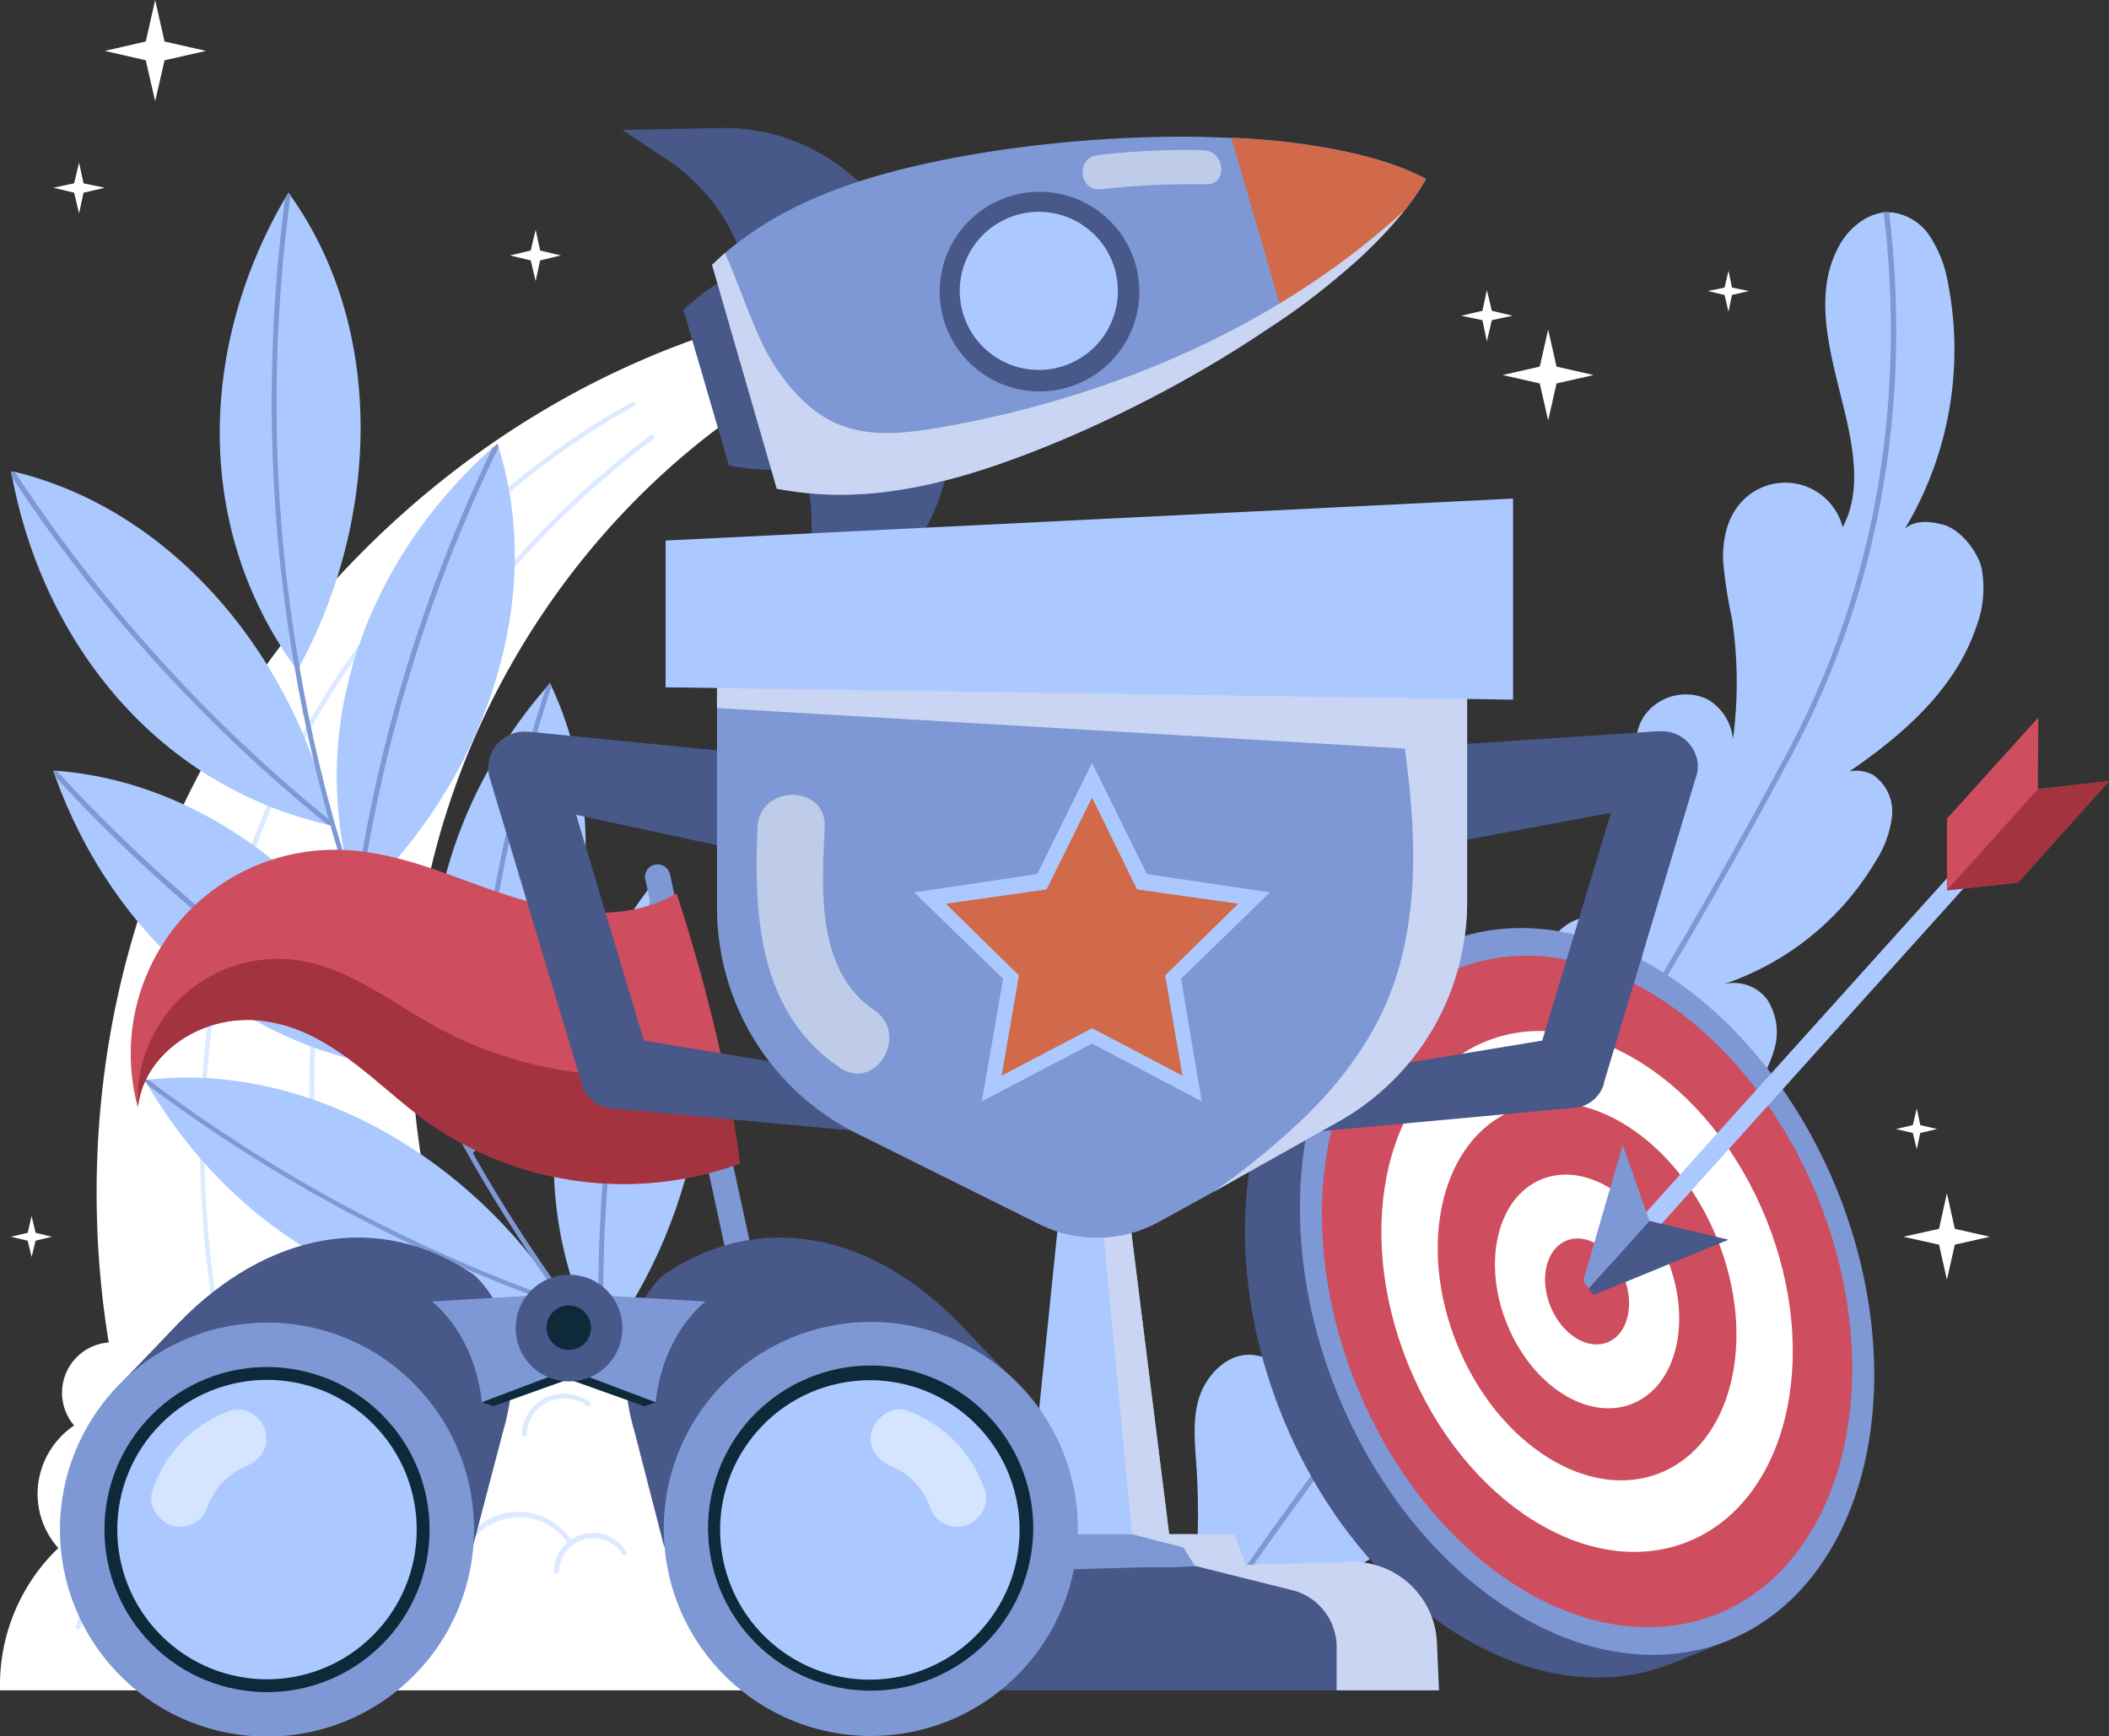 <svg xmlns="http://www.w3.org/2000/svg" viewBox="0 0 426.8 351.4"><rect x="0" y="0" width="426.8" height="351.4" fill="#333333" stroke="none"/><title>ab-img-1</title><g style="isolation:isolate"><g id="e7a57e2f-52cf-44f0-8b38-6c5bf27aa1f7" data-name="Layer 2"><g id="f48f7bfb-42bf-4f09-9abd-73c85395ab71" data-name="OBJECTS"><path d="M163.4,336a41.7,41.7,0,0,1-.4,6.1H0v-1a38.4,38.4,0,0,1,11.8-27.8,16.5,16.5,0,0,1-4.2-11A16.8,16.8,0,0,1,15,288.5a10.2,10.2,0,0,1,7-16.8c-5.4-33.2-1.9-67.9,10.8-99C52.9,123.3,95,83.1,145.8,66.9c1.9,4.8,4.3,10.1,6.3,14.9C114,107.2,88.2,150.3,83.9,195.9a155,155,0,0,0,8.6,66.5,11,11,0,0,1,4.5-1,10.2,10.2,0,0,1,9.9,7.8,21,21,0,0,1,5.1-.6,21.3,21.3,0,0,1,21.3,21.3,21,21,0,0,1-.5,4.3A43.8,43.8,0,0,1,163.4,336Z" fill="#fff"/><path d="M44.4,270.1a.5.5,0,0,1-.5-.4C22.1,146,110,91.1,127.9,81.4a.5.5,0,0,1,.6.2.4.4,0,0,1-.2.6c-17.7,9.7-105.1,64.3-83.5,187.3.1.3-.1.5-.4.6Z" fill="#dceaff"/><path d="M68.8,265.3a.5.5,0,0,1-.5-.3c-24.5-98.6,36.1-156.5,63.3-176.9a.5.5,0,0,1,.7.1.6.6,0,0,1-.1.7c-27.1,20.2-87.3,77.9-62.9,175.8,0,.3-.1.6-.4.6Z" fill="#dceaff"/><path d="M34.1,306.9h0a.5.5,0,0,1-.5-.5,21.9,21.9,0,0,1,14.3-19.2,22,22,0,0,1,23.2,6.1.4.4,0,0,1-.1.6c-.2.2-.5.2-.6,0a21,21,0,0,0-22.2-5.8,20.9,20.9,0,0,0-13.6,18.3A.5.5,0,0,1,34.1,306.9Z" fill="#dceaff"/><path d="M67.3,300.8h-.1c-.2-.1-.4-.4-.3-.6a11.4,11.4,0,0,1,7.5-8.5,11.7,11.7,0,0,1,11.2,2.2.5.5,0,0,1,0,.7.6.6,0,0,1-.7.1,10.3,10.3,0,0,0-10.2-2.1,10.5,10.5,0,0,0-6.9,7.8A.5.5,0,0,1,67.3,300.8Z" fill="#dceaff"/><path d="M92.7,318h-.1a.5.5,0,0,1-.4-.5,12.8,12.8,0,0,1,23.6-5.5.4.4,0,0,1-.2.6.4.4,0,0,1-.6-.1,11.9,11.9,0,0,0-21.8,5.1C93.2,317.9,92.9,318,92.7,318Z" fill="#dceaff"/><path d="M67,328.1h-.1c-.2,0-.4-.3-.3-.6a9.7,9.7,0,0,1,17.8-2.8.4.4,0,0,1-.1.6.5.5,0,0,1-.7-.1,8.7,8.7,0,0,0-16.1,2.6C67.5,328,67.3,328.1,67,328.1Z" fill="#dceaff"/><path d="M106.1,290.7h0a.5.5,0,0,1-.5-.5,8.7,8.7,0,0,1,4.9-7.4,8.9,8.9,0,0,1,8.9,1c.2.1.2.4,0,.7s-.4.2-.6,0a8,8,0,0,0-7.9-.8,7.7,7.7,0,0,0-4.3,6.6A.5.5,0,0,1,106.1,290.7Z" fill="#dceaff"/><path d="M112.6,318.5h0c-.3-.1-.5-.3-.5-.5a7.9,7.9,0,0,1,14.7-3.9.4.4,0,0,1-.1.6.5.5,0,0,1-.7-.1,7.3,7.3,0,0,0-7.7-3.1,7.2,7.2,0,0,0-5.2,6.5A.5.5,0,0,1,112.6,318.5Z" fill="#dceaff"/><path d="M15.9,329.7h-.1a.5.5,0,0,1-.4-.6,14.7,14.7,0,0,1,13.1-11,14.8,14.8,0,0,1,14.3,9.3.5.5,0,0,1-.3.6.5.5,0,0,1-.7-.3A13.7,13.7,0,0,0,28.5,319a13.9,13.9,0,0,0-12.1,10.3A.7.7,0,0,1,15.9,329.7Z" fill="#dceaff"/><path d="M150.8,53.8h0a39,39,0,0,0-16.1-21.7l-8.8-5.8,20.1-.4a39.5,39.5,0,0,1,26.1,9.4l18.6,16Z" fill="#475889"/><path d="M162.7,95.1h0a39,39,0,0,1-1.9,26.9l-4.4,9.6,17.2-10.4a39.1,39.1,0,0,0,17-21.9l7.2-23.4Z" fill="#475889"/><path d="M147.5,94.2c7.6,1.5,15.8,1.2,26.3-1.8,21.8-6.4,55.5-25,65.2-41.8-17.1-9-55.6-6.7-77.4-.4-10.5,3-17.6,7.2-23.3,12.5Z" fill="#475889"/><path d="M195.1,96.2c-15.2,4.4-27,4.8-37.9,2.7L144.1,53.6l2.6-2.4c7.7-6.5,17.3-11.7,30.8-15.6,17.6-5.1,42.6-8.3,65.6-7.9l6.1.2a136.2,136.2,0,0,1,14.7,1.3c9.1,1.3,17.2,3.3,23.5,6.4l1.2.6a40.7,40.7,0,0,1-4.4,6.4,89.9,89.9,0,0,1-12.7,12.8,138.6,138.6,0,0,1-11.7,9l-5.1,3.4C235.5,80.5,212.6,91.1,195.1,96.2Z" fill="#7d98d4"/><circle cx="210.3" cy="58.9" r="20.2" transform="translate(56.9 214.4) rotate(-61)" fill="#475889"/><circle cx="210.3" cy="58.9" r="16" transform="translate(81.1 235) rotate(-69.4)" fill="#abc9ff"/><path d="M259.8,64.4,249.2,27.9a136.2,136.2,0,0,1,14.7,1.3c9.1,1.3,17.2,3.3,23.5,6.4l1.2.6c-3.6,6.4-9.6,12.9-17.1,19.2A138.6,138.6,0,0,1,259.8,64.4Z" fill="#d16a4a"/><path d="M195.1,96.2c-15.2,4.4-27,4.8-37.9,2.7L144.1,53.6l2.6-2.4c2.7,6,4.7,12.3,7.5,18.2s8.3,13.5,15.3,16.4,14.3,1.8,21.4.6c34.3-6.1,67.8-20.4,93.3-43.8a89.9,89.9,0,0,1-12.7,12.8,138.6,138.6,0,0,1-11.7,9l-5.1,3.4C235.5,80.5,212.6,91.1,195.1,96.2Z" fill="#c9d5f2" style="mix-blend-mode:multiply"/><path d="M243.5,30.4a152.6,152.6,0,0,0-21.4,1c-4.4.5-3.8,7.4.7,6.9a167,167,0,0,1,21.3-1C248.6,37.4,247.9,30.5,243.5,30.4Z" fill="#fff" opacity="0.5" style="mix-blend-mode:soft-light"/><path d="M400,126.7c-4.2,12.6-14.6,21.8-25.7,29.4a7.5,7.5,0,0,1,4.7.7,9,9,0,0,1,3.9,8.3,21.2,21.2,0,0,1-3.2,9,56.9,56.9,0,0,1-30.9,25.1,8.4,8.4,0,0,1,8.9,3.2,12.2,12.2,0,0,1,1.3,10.2,25.7,25.7,0,0,1-5.1,9.3,76.3,76.3,0,0,1-37.5,26.4,10.6,10.6,0,0,1,11.4,9.5c.4,5.9-4,10.9-8.4,14.7a104.3,104.3,0,0,1-44,22.8,24.8,24.8,0,0,1,7.2,0,7.8,7.8,0,0,1,5.9,3.5,7.7,7.7,0,0,1-.5,7.6c-1.3,2.3-3.5,4-5.6,5.6-11.4,8.3-24.1,13.6-38.3,21.1h-4.8c3.1-10.6,3.5-24.2,2.9-35.2-.3-5-1-10.1.4-14.8s5.7-9.2,10.6-8.9,7.3,3.6,8.8,7.3,1.3,7.9,1,11.9c10.4-12.8,12.3-31.4,14.3-47.8.6-4.3,1.3-8.7,3.5-12.4s6.5-6.5,10.8-5.7,6,3.1,7.4,6.1a23.2,23.2,0,0,1,2,9.8c7.8-11.4,11.7-25.8,11.5-39.6-.1-5.1-.6-10.8,2.5-14.8a10.1,10.1,0,0,1,10.6-3.1,9.7,9.7,0,0,1,6.5,8.8c1.7-10.6,2.9-22.4.5-32.8-1.3-5.6-3-11.8,0-16.8a10.3,10.3,0,0,1,12.9-3.6,10.5,10.5,0,0,1,5.2,8.1,86.6,86.6,0,0,0-.2-24.4,93.3,93.3,0,0,1-1.8-11.8c-.1-4,.7-8.1,3.2-11.2a12,12,0,0,1,21,4.5c4.5-8.4,1.5-19-.8-28.3s-4.6-19.4-.3-27.9c1.8-3.8,5.4-7,9.4-7.5H383a10.9,10.9,0,0,1,7.8,5.2,25.1,25.1,0,0,1,3.4,9,70.5,70.5,0,0,1-8.7,49.8c1.9-1.7,4.8-1.6,7.8-.8s6.7,4.8,7.7,8.7A22,22,0,0,1,400,126.7Z" fill="#abc9ff"/><path d="M362.6,152.8c-22.5,42.1-42.8,74.8-63.8,102.9-4.1,5.6-8.3,11.1-12.5,16.7-14.8,19.6-30,39.7-43.7,60.6h-1.3c13.9-21.2,29.2-41.4,44.1-61.2L298,255.1c20.9-28.1,41.2-60.8,63.7-102.8,17.5-32.7,24.2-70.4,19.5-109.4h1.1C387,82.1,380.2,119.9,362.6,152.8Z" fill="#7d98d4"/><path d="M72.9,181.6l-.7.6-.3-.9c-10.8-34.1,2.7-68.4,27.8-90.7l1-.8a6.4,6.4,0,0,1,.2.7C110.8,122.5,97.3,158.6,72.9,181.6Z" fill="#abc9ff"/><path d="M72.9,181.6l-.7.6-.3-.9A312.8,312.8,0,0,1,99.7,90.6l1-.8a6.4,6.4,0,0,1,.2.7A310.8,310.8,0,0,0,72.9,181.6Z" fill="#7d98d4"/><path d="M96,233l-.6.7a3.6,3.6,0,0,0-.4-.9c-15.2-32.4-6.5-68.2,15.5-93.6l.8-1,.3.7C125.7,169.2,117.1,206.9,96,233Z" fill="#abc9ff"/><path d="M96,233l-.6.7a3.6,3.6,0,0,0-.4-.9,312.2,312.2,0,0,1,15.5-93.6l.8-1,.3.7A312.4,312.4,0,0,0,96,233Z" fill="#7d98d4"/><path d="M122.2,272.2l-.6.8-.4-.9c-16.6-31.7-9.3-67.9,11.6-94.2l.8-.9.3.6C149.3,207.4,142.2,245.3,122.2,272.2Z" fill="#abc9ff"/><path d="M122.2,272.2l-.6.8-.4-.9a314.6,314.6,0,0,1,11.6-94.2l.8-.9.3.6A314.5,314.5,0,0,0,122.2,272.2Z" fill="#7d98d4"/><path d="M67,166.2a2.9,2.9,0,0,1,.2.9l-.9-.2C31.4,158.8,8.8,129.7,2.5,96.7l-.3-1.2H3C35.5,103.4,59.7,133.5,67,166.2Z" fill="#abc9ff"/><path d="M67,166.2a2.9,2.9,0,0,1,.2.9l-.9-.2A310.8,310.8,0,0,1,2.5,96.7l-.3-1.2H3A309.2,309.2,0,0,0,67,166.2Z" fill="#7d98d4"/><path d="M85.8,215.8l.3.8h-1c-35.7-2.6-62.5-27.8-73.9-59.4-.1-.4-.3-.8-.4-1.2h.7C44.9,158.6,73.5,184.6,85.8,215.8Z" fill="#abc9ff"/><path d="M85.8,215.8l.3.8h-1a312.3,312.3,0,0,1-73.9-59.4c-.1-.4-.3-.8-.4-1.2h.7A314.3,314.3,0,0,0,85.8,215.8Z" fill="#7d98d4"/><path d="M114,263.5a3.5,3.5,0,0,1,.5.8h-1c-35.5,4-66.6-15.7-83.6-44.7l-.7-1.1H30C63.2,214.9,96.1,235.1,114,263.5Z" fill="#abc9ff"/><path d="M114,263.5a3.5,3.5,0,0,1,.5.8h-1a313.1,313.1,0,0,1-83.6-44.7l-.7-1.1H30A309.2,309.2,0,0,0,114,263.5Z" fill="#7d98d4"/><path d="M60.6,134.9a3,3,0,0,0-.4.8l-.6-.8c-20.9-29.1-18.8-65.8-1.9-94.8l.7-1.1.4.6C78.2,66.9,76.6,105.4,60.6,134.9Z" fill="#abc9ff"/><path d="M189.6,336.1l-.6.8A312.7,312.7,0,0,1,78.9,201.5a306.4,306.4,0,0,1-19.3-66.6,314,314,0,0,1-1.9-94.8l.7-1.1.4.6a310.9,310.9,0,0,0,1.8,95.3,301.2,301.2,0,0,0,19.2,66.2A311.6,311.6,0,0,0,189.6,336.1Z" fill="#7d98d4"/><path d="M360.6,245.5c-13.6-33.6-41.8-55-67.3-52.9l-.7-1.7-11.1,4.4c-27.9,11.3-37.8,52.1-22.1,91.1s51.2,61.5,79.1,50.2l11.1-4.5-.7-1.7C368.7,314.2,374.2,279.2,360.6,245.5Z" fill="#475889"/><ellipse cx="321.1" cy="261.5" rx="54.6" ry="76.2" transform="translate(-74.5 139.2) rotate(-22)" fill="#7d98d4"/><ellipse cx="321.1" cy="261.5" rx="50.4" ry="70.4" transform="translate(-74.5 139.2) rotate(-22)" fill="#ce4d5f"/><ellipse cx="321.1" cy="261.5" rx="39.1" ry="54.6" transform="translate(-74.5 139.2) rotate(-22)" fill="#fff"/><ellipse cx="321.1" cy="261.5" rx="28.4" ry="39.6" transform="translate(-74.5 139.2) rotate(-22)" fill="#ce4d5f"/><ellipse cx="321.1" cy="261.5" rx="17.5" ry="24.5" transform="translate(-74.5 139.2) rotate(-22)" fill="#fff"/><ellipse cx="321.1" cy="261.5" rx="8" ry="11.1" transform="translate(-74.5 139.2) rotate(-22)" fill="#ce4d5f"/><rect x="306.6" y="210.6" width="116.8" height="3.87" transform="translate(-37.1 341.8) rotate(-48)" fill="#abc9ff"/><polygon points="412.4 159.7 426.8 158.1 408.4 178.6 394 180.2 394 165.7 412.5 145.2 412.4 159.7" fill="#ce4d5f"/><polygon points="426.8 158.1 408.4 178.6 394 180.2 412.4 159.7 426.8 158.1" fill="#a3343f"/><path d="M321.5,260.8l12.3-13.7-5.4-15.4-8,27.5Z" fill="#7d98d4"/><path d="M322.5,262.1l27.3-11.2-16-3.8-12.3,13.7A11.3,11.3,0,0,1,322.5,262.1Z" fill="#475889"/><path d="M130.6,176.9a2,2,0,0,0,0,1.1l16.6,76.8,14.9,68.8a2.6,2.6,0,0,0,3.1,2,2.5,2.5,0,0,0,1.9-1.9,2.4,2.4,0,0,0,0-1.2l-14.2-65.8L135.6,177a2.6,2.6,0,0,0-3.1-2A2.5,2.5,0,0,0,130.6,176.9Z" fill="#7d98d4"/><path d="M147.2,254.8l14.9,68.8a2.6,2.6,0,0,0,3.1,2,2.5,2.5,0,0,0,1.9-1.9,2.4,2.4,0,0,0,0-1.2l-14.2-65.8A22.5,22.5,0,0,1,147.2,254.8Z" fill="#c9d5f2" style="mix-blend-mode:multiply"/><path d="M27.9,224.1c.7-6,4.4-10.9,9.5-14.1a24.3,24.3,0,0,1,17.5-3.1c6.3,1.1,11.9,4.5,17,8.4s9.7,8.3,14.9,12a69.1,69.1,0,0,0,62.9,8.2c-.8-6.6-2-13.4-3.4-20.1a337.3,337.3,0,0,0-9.4-34.6c-6.7,4-15,4.6-22.7,3.3s-15.1-4.1-22.5-6.8-15-5.1-22.8-5.3a41.3,41.3,0,0,0-41,52.1Z" fill="#ce4d5f"/><path d="M27.9,224.1c.7-6,4.4-10.9,9.5-14.1a24.3,24.3,0,0,1,17.5-3.1c6.3,1.1,11.9,4.5,17,8.4s9.7,8.3,14.9,12a69.1,69.1,0,0,0,62.9,8.2c-.8-6.6-2-13.4-3.4-20.1a81.4,81.4,0,0,1-57.9-7.5c-9.1-5-17.6-11.9-27.8-13.5a28.4,28.4,0,0,0-32.7,29.7Z" fill="#a3343f"/><polygon points="237.4 317.2 207 317.2 207.7 310.5 216.1 228.5 226.4 228.5 227.6 238.7 236.6 310.5 237.1 314.5 237.4 317.1 237.4 317.2" fill="#abc9ff"/><polygon points="254.9 324 187.4 324 189.4 318.4 192.2 310.5 249.9 310.5 252.2 316.7 253.4 319.8 254.9 324" fill="#7d98d4"/><path d="M291.2,342.1H153.3v-6A17,17,0,0,1,169.9,319l19.5-.6,42-1.2h6l4.4-.2,10.4-.2,21-.6a17.1,17.1,0,0,1,17.6,16.5Z" fill="#475889"/><path d="M270.5,342.1v-8.8a11.9,11.9,0,0,0-9.1-11.5l-8-2-11.6-2.9-2.3-3.7-10.4-2.7-6.9-72.4,5.4.6,9,71.8h13.3l2.3,6.2,21-.6a17.1,17.1,0,0,1,17.6,16.5l.4,9.5Z" fill="#c9d5f2" style="mix-blend-mode:multiply"/><path d="M182.4,219.2l-52.1-8.6-13.7-45.7,38.8,8.4,1.2.2a10.2,10.2,0,1,0,2-20.3l-51.4-5.1h-.5a6.3,6.3,0,0,0-2.7.3,7.3,7.3,0,0,0-4.9,9l18.6,61.8v.2a7,7,0,0,0,6,4.9l57.3,5.3a5.2,5.2,0,0,0,1.3-10.3Z" fill="#475889"/><path d="M343.6,154.8a7.3,7.3,0,0,0-7.7-6.8h-.4l-50,3.3-1.2.2a10.2,10.2,0,1,0,3.7,20.1l38-7.1-13.9,46.1L260,219.2a5.2,5.2,0,0,0,1.3,10.3l57.4-5.3a6.8,6.8,0,0,0,5.9-4.9v-.2l18.6-61.8A6.9,6.9,0,0,0,343.6,154.8Z" fill="#475889"/><path d="M296.9,125.4v57.1a51,51,0,0,1-26.2,44.6l-25.1,14.1-10.9,6a26.1,26.1,0,0,1-24.3.6l-37-18.4a51,51,0,0,1-28.3-45.7V125.4Z" fill="#7d98d4"/><polygon points="221 211.2 198.7 222.9 203 198.1 185 180.6 209.9 176.9 221 154.4 232.1 176.9 257 180.6 239 198.1 243.2 222.9 221 211.2" fill="#abc9ff"/><polygon points="221 161.4 230.1 180 250.6 182.9 235.8 197.4 239.3 217.7 221 208.1 202.7 217.7 206.2 197.4 191.4 182.9 211.8 180 221 161.4" fill="#d16a4a"/><path d="M296.9,125.4v57.1a51,51,0,0,1-26.2,44.6l-25.1,14.1a161.4,161.4,0,0,0,17.7-14.4c8.4-8,15.5-17.6,19.1-28.7,4.9-15.1,4-30.9,1.9-46.6l-139.2-8.2V125.4Z" fill="#c9d5f2" style="mix-blend-mode:multiply"/><path d="M176.9,204.4c-11.8-7.9-10.6-24.7-10-37,.4-8.7-13.2-8.7-13.6,0-.8,18,.3,37.7,16.7,48.7C177.3,221,184.1,209.3,176.9,204.4Z" fill="#fff" opacity="0.5" style="mix-blend-mode:soft-light"/><polygon points="134.7 109.4 134.7 139.1 306.2 141.6 306.2 100.9 134.7 109.4" fill="#abc9ff"/><path d="M22.6,281.9l13.7-14.3C54,249.5,76.5,244.8,95.9,258c0,0,12.4,9.9,5.8,32.1l-6,22.9Z" fill="#475889"/><circle cx="54" cy="309.5" r="41.9" transform="translate(-203 128.9) rotate(-45)" fill="#7d98d4"/><circle cx="54" cy="309.5" r="32.9" transform="translate(-203 128.9) rotate(-45)" fill="#0e2a3a"/><circle cx="54" cy="309.5" r="30.3" transform="translate(-203 128.9) rotate(-45)" fill="#abc9ff"/><path d="M53.7,289.6c-.7-2.8-4.2-5.2-7.1-4.1a25.6,25.6,0,0,0-15.7,16.1c-1.1,3,1.2,6.4,4,7.2a5.9,5.9,0,0,0,7.2-4.1,14,14,0,0,1,7.6-7.9C52.6,295.6,54.6,292.9,53.7,289.6Z" fill="#fff" opacity="0.5" style="mix-blend-mode:soft-light"/><path d="M207.6,281.9l-13.7-14.3c-17.7-18.1-40.2-22.8-59.6-9.6,0,0-12.4,9.9-5.8,32.1l5.9,22.9Z" fill="#475889"/><circle cx="176.2" cy="309.5" r="41.9" transform="translate(-46.7 31.7) rotate(-9.1)" fill="#7d98d4"/><circle cx="176.2" cy="309.5" r="32.9" transform="translate(-174.8 369.6) rotate(-70.1)" fill="#0e2a3a"/><circle cx="176.2" cy="309.5" r="30.3" transform="translate(-46.9 31.9) rotate(-9.1)" fill="#abc9ff"/><path d="M176.4,289.6c.8-2.8,4.3-5.2,7.2-4.1a25.9,25.9,0,0,1,15.7,16.1c1.1,3-1.2,6.4-4.1,7.2a5.8,5.8,0,0,1-7.1-4.1,14,14,0,0,0-7.6-7.9C177.6,295.6,175.5,292.9,176.4,289.6Z" fill="#fff" opacity="0.5" style="mix-blend-mode:soft-light"/><path d="M90.5,264.6c4.4,6.2,8.8,12.3,7,19.2l2.3.8,16.8-6a6.6,6.6,0,0,0,5-8.2h0a7.5,7.5,0,0,0-7.9-6.1Z" fill="#0e2a3a"/><path d="M87.4,263.4s8.6,6.3,10.1,20.4l18-6.8a7.7,7.7,0,0,0,5.4-9h0a7.6,7.6,0,0,0-7.9-6.1Z" fill="#7d98d4"/><path d="M139.7,264.6c-4.4,6.2-8.8,12.3-7,19.2l-2.3.8-16.8-6c-3.9-1.1-5.9-4.3-5-8.2h0a7.5,7.5,0,0,1,7.9-6.1Z" fill="#0e2a3a"/><path d="M142.8,263.4s-8.6,6.3-10.1,20.4l-18-6.8a7.6,7.6,0,0,1-5.4-9h0a7.6,7.6,0,0,1,7.9-6.1Z" fill="#7d98d4"/><circle cx="115.1" cy="268.8" r="10.8" transform="translate(-156.3 160.1) rotate(-45)" fill="#475889"/><path d="M119.6,268.8a4.5,4.5,0,1,1-4.5-4.6A4.5,4.5,0,0,1,119.6,268.8Z" fill="#0e2a3a"/><polygon points="31.4 0 33.3 8.4 41.7 10.3 33.3 12.2 31.4 20.5 29.5 12.2 21.2 10.3 29.5 8.4 31.4 0" fill="#fff"/><polygon points="313.3 66.7 315 74.2 322.5 75.9 315 77.6 313.3 85.1 311.6 77.6 304.1 75.9 311.6 74.2 313.3 66.7" fill="#fff"/><polygon points="16 32.9 16.9 37.1 21.2 38 16.9 39 16 43.2 15 39 10.8 38 15 37.1 16 32.9" fill="#fff"/><polygon points="108.4 46.5 109.3 50.7 113.5 51.7 109.3 52.7 108.4 56.9 107.4 52.7 103.2 51.7 107.4 50.7 108.4 46.5" fill="#fff"/><polygon points="300.9 58.7 301.9 62.9 306.1 63.9 301.9 64.8 300.9 69.1 300 64.8 295.7 63.9 300 62.9 300.9 58.7" fill="#fff"/><polygon points="387.9 224.3 388.6 227.7 392 228.5 388.6 229.3 387.9 232.6 387.1 229.3 383.7 228.5 387.1 227.7 387.9 224.3" fill="#fff"/><polygon points="6.4 246.1 7.2 249.5 10.5 250.3 7.2 251.1 6.4 254.4 5.6 251.1 2.2 250.3 5.6 249.5 6.4 246.1" fill="#fff"/><polygon points="394 241.5 395.6 248.7 402.7 250.3 395.6 251.9 394 259 392.4 251.9 385.2 250.3 392.4 248.7 394 241.5" fill="#fff"/><polygon points="349.8 54.8 350.5 58.2 353.9 58.9 350.5 59.7 349.8 63.1 349 59.7 345.6 58.9 349 58.2 349.8 54.8" fill="#fff"/></g></g></g></svg>